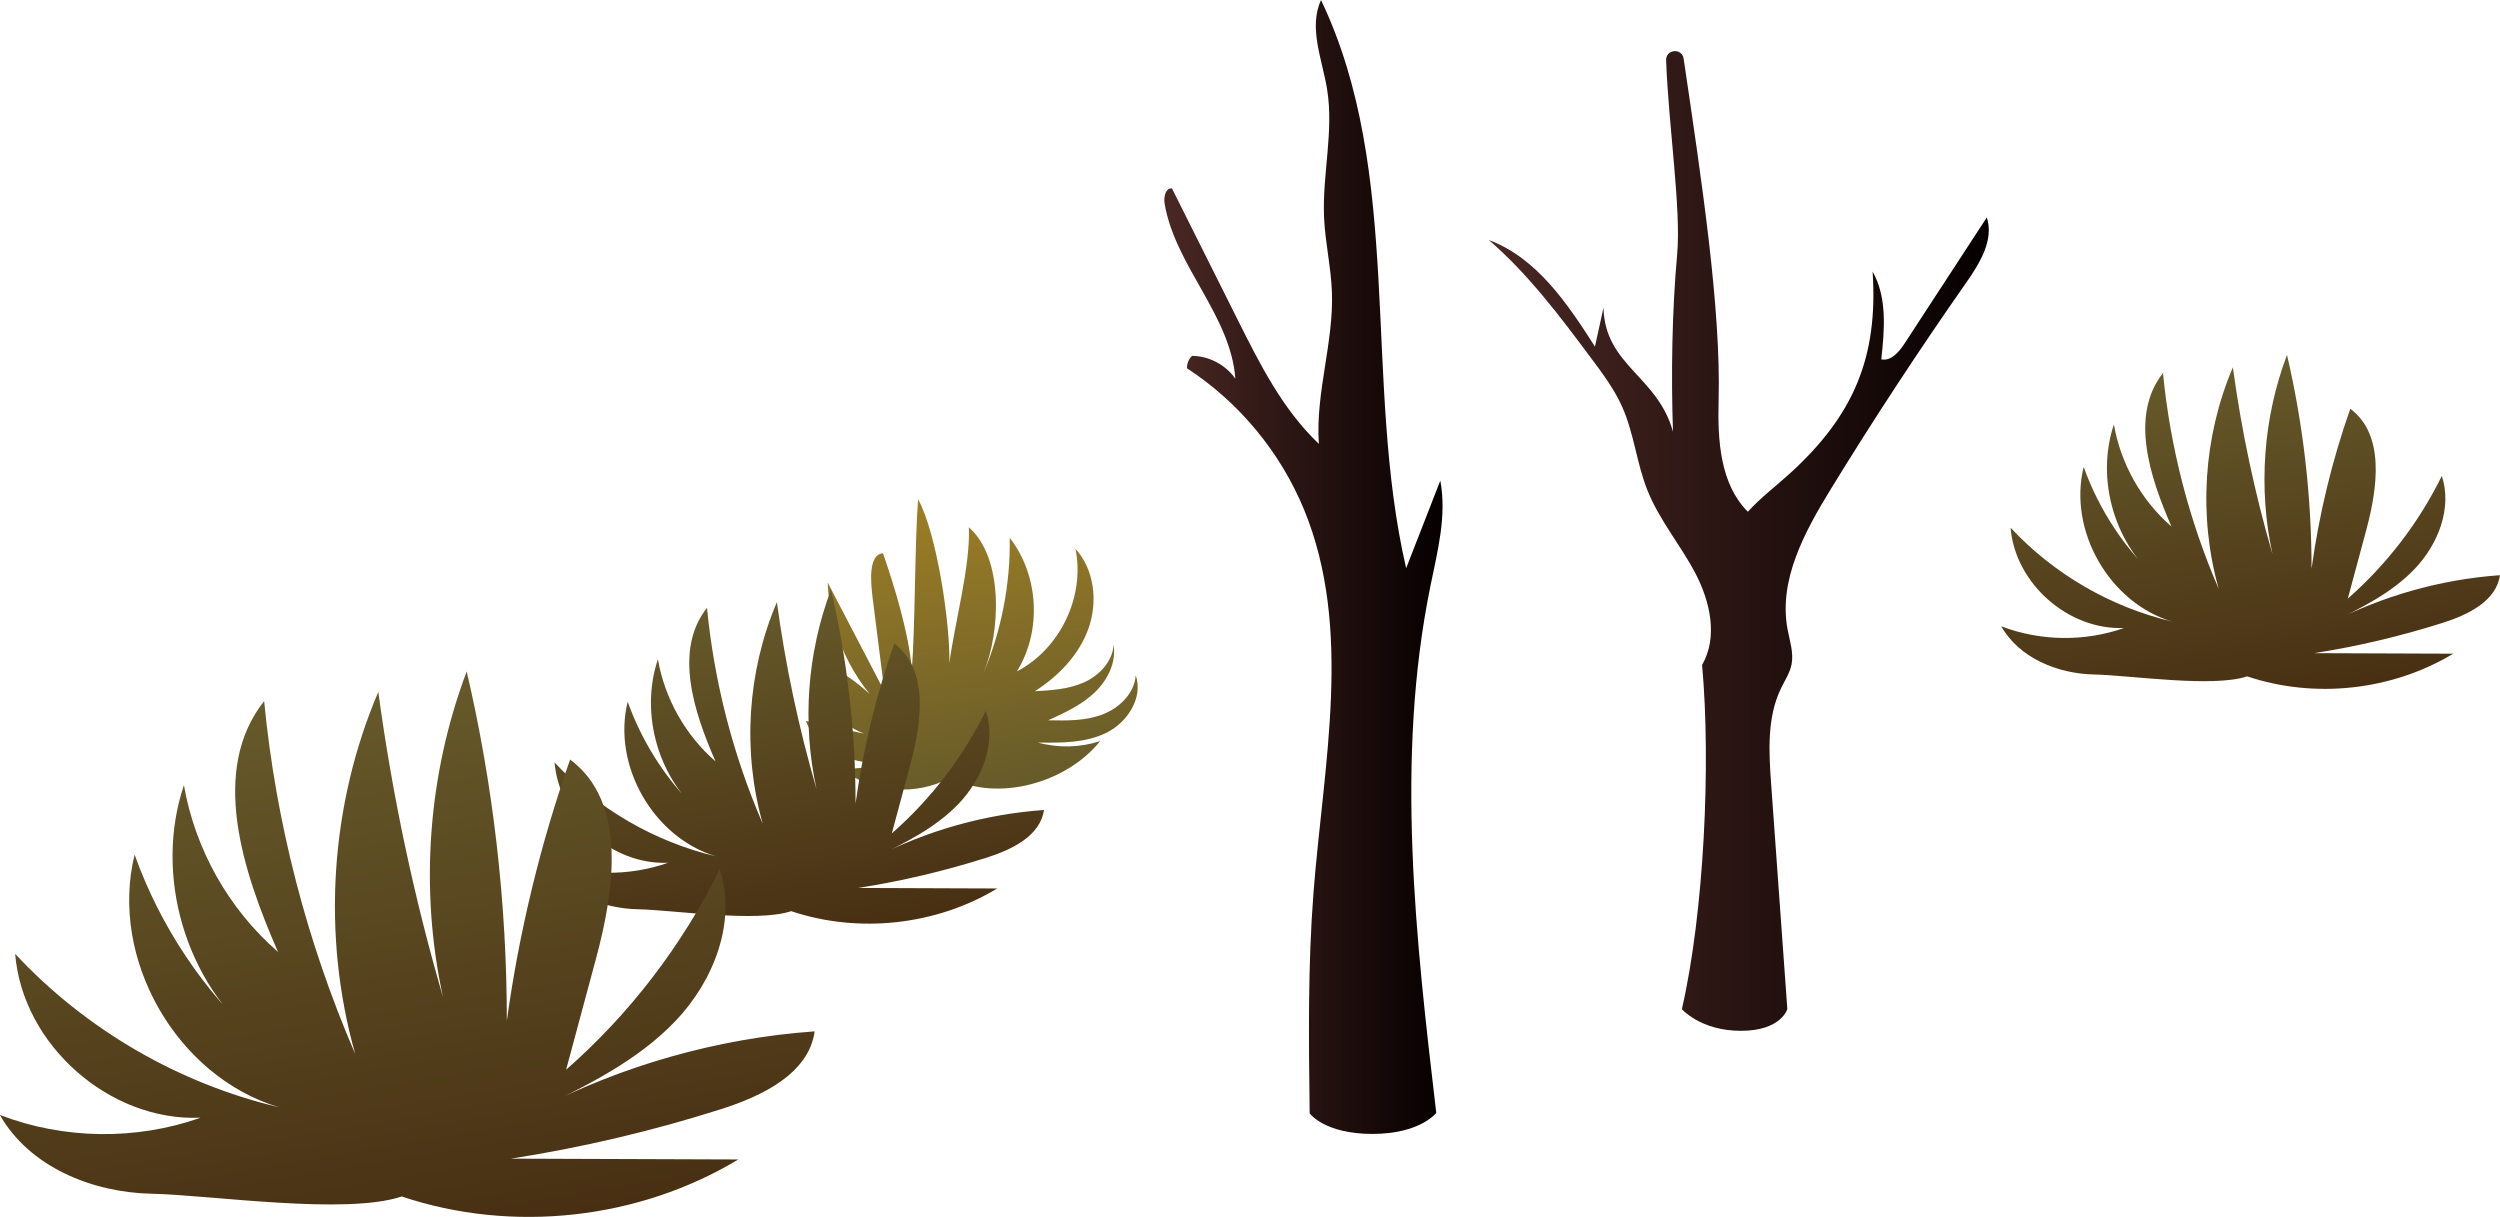 <?xml version="1.0" encoding="utf-8"?>
<!-- Generator: Adobe Illustrator 24.1.2, SVG Export Plug-In . SVG Version: 6.00 Build 0)  -->
<svg version="1.1" id="Layer_1" xmlns="http://www.w3.org/2000/svg" xmlns:xlink="http://www.w3.org/1999/xlink" x="0px" y="0px"
	 viewBox="0 0 426.77 207.73" style="enable-background:new 0 0 426.77 207.73;" xml:space="preserve">
<style type="text/css">
	.st0{fill:url(#SVGID_1_);}
	.st1{fill-rule:evenodd;clip-rule:evenodd;fill:url(#SVGID_2_);}
	.st2{fill-rule:evenodd;clip-rule:evenodd;fill:url(#SVGID_3_);}
	.st3{fill:url(#SVGID_4_);}
	.st4{fill:url(#SVGID_5_);}
	.st5{fill:url(#SVGID_6_);}
</style>
<g>
	<g>
		
			<linearGradient id="SVGID_1_" gradientUnits="userSpaceOnUse" x1="-9019" y1="979.278" x2="-9019" y2="920.939" gradientTransform="matrix(-0.986 0.166 0.166 0.986 -8669.31 651.463)">
			<stop  offset="0" style="stop-color:#482F13"/>
			<stop  offset="1" style="stop-color:#665A2A"/>
		</linearGradient>
		<path class="st0" d="M383.61,115.46c11.54,3.87,24.75,2.42,35.17-3.87c-7.92-0.03-15.83-0.06-23.75-0.09
			c7.44-1.16,14.79-2.9,21.97-5.18c4.27-1.36,9.14-3.69,9.76-8.13c-10.11,0.72-20.06,3.53-29.05,8.2c5.2-2.51,10.53-5.11,14.52-9.3
			s6.41-10.36,4.61-15.85c-3.9,7.95-9.39,15.11-16.05,20.95c1.05-3.89,2.09-7.78,3.14-11.67c1.93-7.18,3.25-16.31-2.72-20.74
			c-3.11,8.85-5.33,18.02-6.61,27.31c0-12.28-1.41-24.56-4.19-36.51c-4.07,10.79-4.94,22.75-2.48,34.01
			c-3.04-10.44-5.3-21.1-6.76-31.88c-5.05,11.85-5.92,25.44-2.41,37.84c-5.07-11.7-8.29-24.19-9.52-36.87
			c-5.72,7.23-2.24,17.76,1.45,26.21c-5.14-4.46-8.67-10.73-9.83-17.43c-3.16,9.42,0.15,20.65,7.91,26.85
			c-5.87-5.33-10.4-12.13-13.07-19.6c-2.68,10.86,4.38,23.2,15.1,26.4c-10.5-2.48-20.23-8.13-27.58-16.03
			c0.76,9.5,9.86,17.54,19.38,17.12c-6.73,2.38-14.31,2.27-20.98-0.29c3.07,5.41,9.61,8.1,15.83,8.23S377.71,117.43,383.61,115.46
			L383.61,115.46z"/>
	</g>
	<g>
		<linearGradient id="SVGID_2_" gradientUnits="userSpaceOnUse" x1="198.746" y1="96.785" x2="246.243" y2="96.785">
			<stop  offset="0" style="stop-color:#4A2824"/>
			<stop  offset="1" style="stop-color:#060000"/>
		</linearGradient>
		<path class="st1" d="M223.57,190.06c-0.16-12.58-0.32-25.19,0.66-37.74c1.71-21.93,6.75-44.91-1.59-65.26
			c-4.03-9.83-11.11-18.39-20.01-24.19c-0.03-0.79,0.29-1.58,0.86-2.12c2.89,0.02,5.74,1.52,7.39,3.9
			c-0.76-10.8-10.27-19.22-12.07-29.89c-0.19-1.1,0.14-2.69,1.25-2.6c3.76,7.51,7.52,15.02,11.27,22.52
			c3.78,7.56,7.68,15.28,13.81,21.09c-0.61-8.67,2.55-17.25,2.23-25.94c-0.16-4.25-1.15-8.43-1.34-12.68
			c-0.33-7.31,1.69-14.67,0.52-21.89c-0.83-5.12-3.21-10.54-1.04-15.25c14.16,29.66,7.13,64.97,14.53,96.99
			c1.94-4.98,3.89-9.97,5.83-14.95c1.13,5.97-0.47,12.06-1.69,18.01c-6.01,29.51-2.52,60.02,1,89.92c0,0-2.75,3.59-10.92,3.59
			C226.09,193.57,223.57,190.06,223.57,190.06z"/>
	</g>
	<g>
		<linearGradient id="SVGID_3_" gradientUnits="userSpaceOnUse" x1="254.143" y1="92.362" x2="339.522" y2="92.362">
			<stop  offset="0" style="stop-color:#4A2824"/>
			<stop  offset="1" style="stop-color:#060000"/>
		</linearGradient>
		<path class="st2" d="M287.11,172.27c3.79-16.47,4.98-41.93,3.45-58.76c2.73-4.72,1.4-10.79-1.13-15.62
			c-2.53-4.83-6.15-9.08-8.18-14.14c-1.86-4.63-2.3-9.75-4.33-14.3c-1.33-2.99-3.31-5.64-5.27-8.27
			c-5.34-7.16-10.74-14.38-17.5-20.21c8.18,3.04,13.43,10.85,18.12,18.2l1.46-6.65c0.23,9.89,9.23,11.64,11.86,21.17
			c-0.33-9.78-0.17-20.47,0.71-30.22c0.71-7.82-1.45-21.64-1.88-33.18c-0.07-1.9,2.72-2.15,2.99-0.27
			c3.07,20.79,6.4,42.64,5.97,58.39c-0.18,6.72,0.24,14.19,4.99,18.95c2.19-2.42,4.82-4.38,7.23-6.58
			c10.83-9.88,15.04-19.79,14.07-34.42c2.51,4.45,2.03,9.91,1.48,14.99c1.68,0.34,3.05-1.29,3.99-2.73
			c4.68-7.17,9.35-14.34,14.03-21.51c1.25,3.89-1.24,7.89-3.59,11.24c-8.02,11.46-15.7,23.16-23.01,35.08
			c-4.47,7.29-8.98,15.53-7.43,23.94c0.37,2.02,1.09,4.06,0.69,6.07c-0.29,1.43-1.13,2.69-1.77,4c-2.45,5.01-2.11,10.88-1.71,16.44
			c0.92,12.79,1.84,25.58,2.76,38.37c0,0-1.03,3.72-7.92,3.72S287.11,172.27,287.11,172.27z"/>
	</g>
	<g>
		
			<linearGradient id="SVGID_4_" gradientUnits="userSpaceOnUse" x1="689.153" y1="861.297" x2="689.153" y2="810.13" gradientTransform="matrix(0.988 -0.156 0.156 0.988 -646.96 -607.823)">
			<stop  offset="0" style="stop-color:#665A2A"/>
			<stop  offset="1" style="stop-color:#9C7E25"/>
		</linearGradient>
		<path class="st3" d="M162.19,132.76c-5.72,3.16-13.3,2.57-18.47-1.43c3.92-0.29,7.84-0.59,11.76-0.88
			c-3.46,0.06-6.98,0.11-10.29-0.89c-3.31-1-6.43-3.23-7.62-6.48c3.32,0.72,6.63,1.44,9.95,2.16c-4.99-1.85-8.38-7.32-7.79-12.62
			c4.66,2.18,8.81,5.41,12.08,9.38c-6.34-5.7-10.23-14.04-10.52-22.56c3.23,6.2,6.46,12.4,9.69,18.59
			c-0.66-5.25-1.33-10.51-1.99-15.76c-0.33-2.61-0.87-7.62,1.75-7.82c2.04,5.94,4.35,13.5,4.92,19.76
			c0.56-6.77,0.51-22.21,1.07-28.98c3.22,5.88,5.47,21.27,5.34,27.97c0.83-6.53,3.62-16.61,3.32-23.19
			c5.89,5.15,5.48,17.64,2.51,24.87c3.06-7.27,4.59-15.17,4.47-23.06c4.99,6.38,5.5,15.91,1.22,22.79
			c7.37-3.81,11.67-12.79,10-20.92c3.23,3.56,3.84,9.01,2.24,13.55c-1.6,4.53-5.13,8.19-9.19,10.76c2.86-0.16,5.79-0.34,8.4-1.51
			c2.61-1.17,4.88-3.55,5.06-6.4c0.49,3.03-1.06,6.09-3.3,8.19s-5.08,3.41-7.87,4.68c3.11,0.06,6.3,0.12,9.21-0.97
			s5.51-3.6,5.74-6.7c1.31,3.78-1.39,7.99-4.97,9.78c-3.57,1.78-7.75,1.75-11.74,1.69c3.47,0.96,7.22,0.87,10.64-0.25
			C182.08,133.67,170.33,136.97,162.19,132.76z"/>
	</g>
	<g>
		
			<linearGradient id="SVGID_5_" gradientUnits="userSpaceOnUse" x1="-8767.243" y1="977.541" x2="-8767.243" y2="919.202" gradientTransform="matrix(-0.986 0.166 0.166 0.986 -8669.31 651.463)">
			<stop  offset="0" style="stop-color:#482F13"/>
			<stop  offset="1" style="stop-color:#665A2A"/>
		</linearGradient>
		<path class="st4" d="M135.06,155.54c11.54,3.87,24.75,2.42,35.17-3.87c-7.92-0.03-15.83-0.06-23.75-0.09
			c7.44-1.16,14.79-2.9,21.97-5.18c4.27-1.36,9.14-3.69,9.76-8.13c-10.11,0.72-20.06,3.53-29.05,8.2c5.2-2.51,10.53-5.11,14.52-9.3
			s6.41-10.36,4.61-15.85c-3.9,7.95-9.39,15.11-16.05,20.95c1.05-3.89,2.09-7.78,3.14-11.67c1.93-7.18,3.25-16.31-2.72-20.74
			c-3.11,8.85-5.33,18.02-6.61,27.31c0-12.28-1.41-24.56-4.19-36.51c-4.07,10.79-4.94,22.75-2.48,34.01
			c-3.04-10.44-5.3-21.1-6.76-31.88c-5.05,11.85-5.92,25.44-2.41,37.84c-5.07-11.7-8.29-24.19-9.52-36.87
			c-5.72,7.23-2.24,17.76,1.45,26.21c-5.14-4.46-8.67-10.73-9.83-17.43c-3.16,9.42,0.15,20.65,7.91,26.85
			c-5.87-5.33-10.4-12.13-13.07-19.6c-2.68,10.86,4.38,23.2,15.1,26.4c-10.5-2.48-20.23-8.13-27.58-16.03
			c0.76,9.5,9.86,17.54,19.38,17.12c-6.73,2.38-14.31,2.27-20.98-0.29c3.07,5.41,9.61,8.1,15.83,8.23S129.16,157.52,135.06,155.54
			L135.06,155.54z"/>
	</g>
	<g>
		
			<linearGradient id="SVGID_6_" gradientUnits="userSpaceOnUse" x1="-8695.321" y1="1017.645" x2="-8695.321" y2="922.34" gradientTransform="matrix(-0.986 0.166 0.166 0.986 -8669.31 651.463)">
			<stop  offset="0" style="stop-color:#482F13"/>
			<stop  offset="1" style="stop-color:#665A2A"/>
		</linearGradient>
		<path class="st5" d="M68.58,204.25c18.85,6.32,40.42,3.95,57.45-6.32c-12.93-0.05-25.86-0.1-38.8-0.14
			c12.16-1.9,24.17-4.73,35.89-8.46c6.97-2.22,14.94-6.03,15.95-13.27c-16.51,1.18-32.77,5.77-47.46,13.4
			c8.5-4.1,17.2-8.35,23.72-15.19c6.51-6.83,10.48-16.92,7.53-25.89c-6.38,12.98-15.34,24.69-26.22,34.23
			c1.71-6.36,3.42-12.71,5.13-19.07c3.15-11.73,5.3-26.64-4.45-33.88c-5.08,14.46-8.7,29.43-10.8,44.61
			c0-20.06-2.3-40.12-6.85-59.65c-6.64,17.62-8.07,37.17-4.05,55.57c-4.96-17.05-8.66-34.48-11.04-52.08
			c-8.25,19.36-9.67,41.56-3.94,61.81c-8.27-19.11-13.54-39.51-15.55-60.24c-9.34,11.82-3.66,29.02,2.37,42.82
			c-8.39-7.28-14.17-17.52-16.06-28.47c-5.17,15.39,0.24,33.74,12.93,43.87c-9.59-8.71-16.99-19.81-21.35-32.01
			c-4.37,17.74,7.15,37.9,24.66,43.13c-17.15-4.05-33.04-13.29-45.05-26.19c1.24,15.52,16.11,28.65,31.66,27.97
			c-11,3.89-23.38,3.72-34.27-0.47c5.02,8.84,15.7,13.23,25.87,13.45C36.03,203.99,58.94,207.47,68.58,204.25L68.58,204.25z"/>
	</g>
</g>
</svg>
